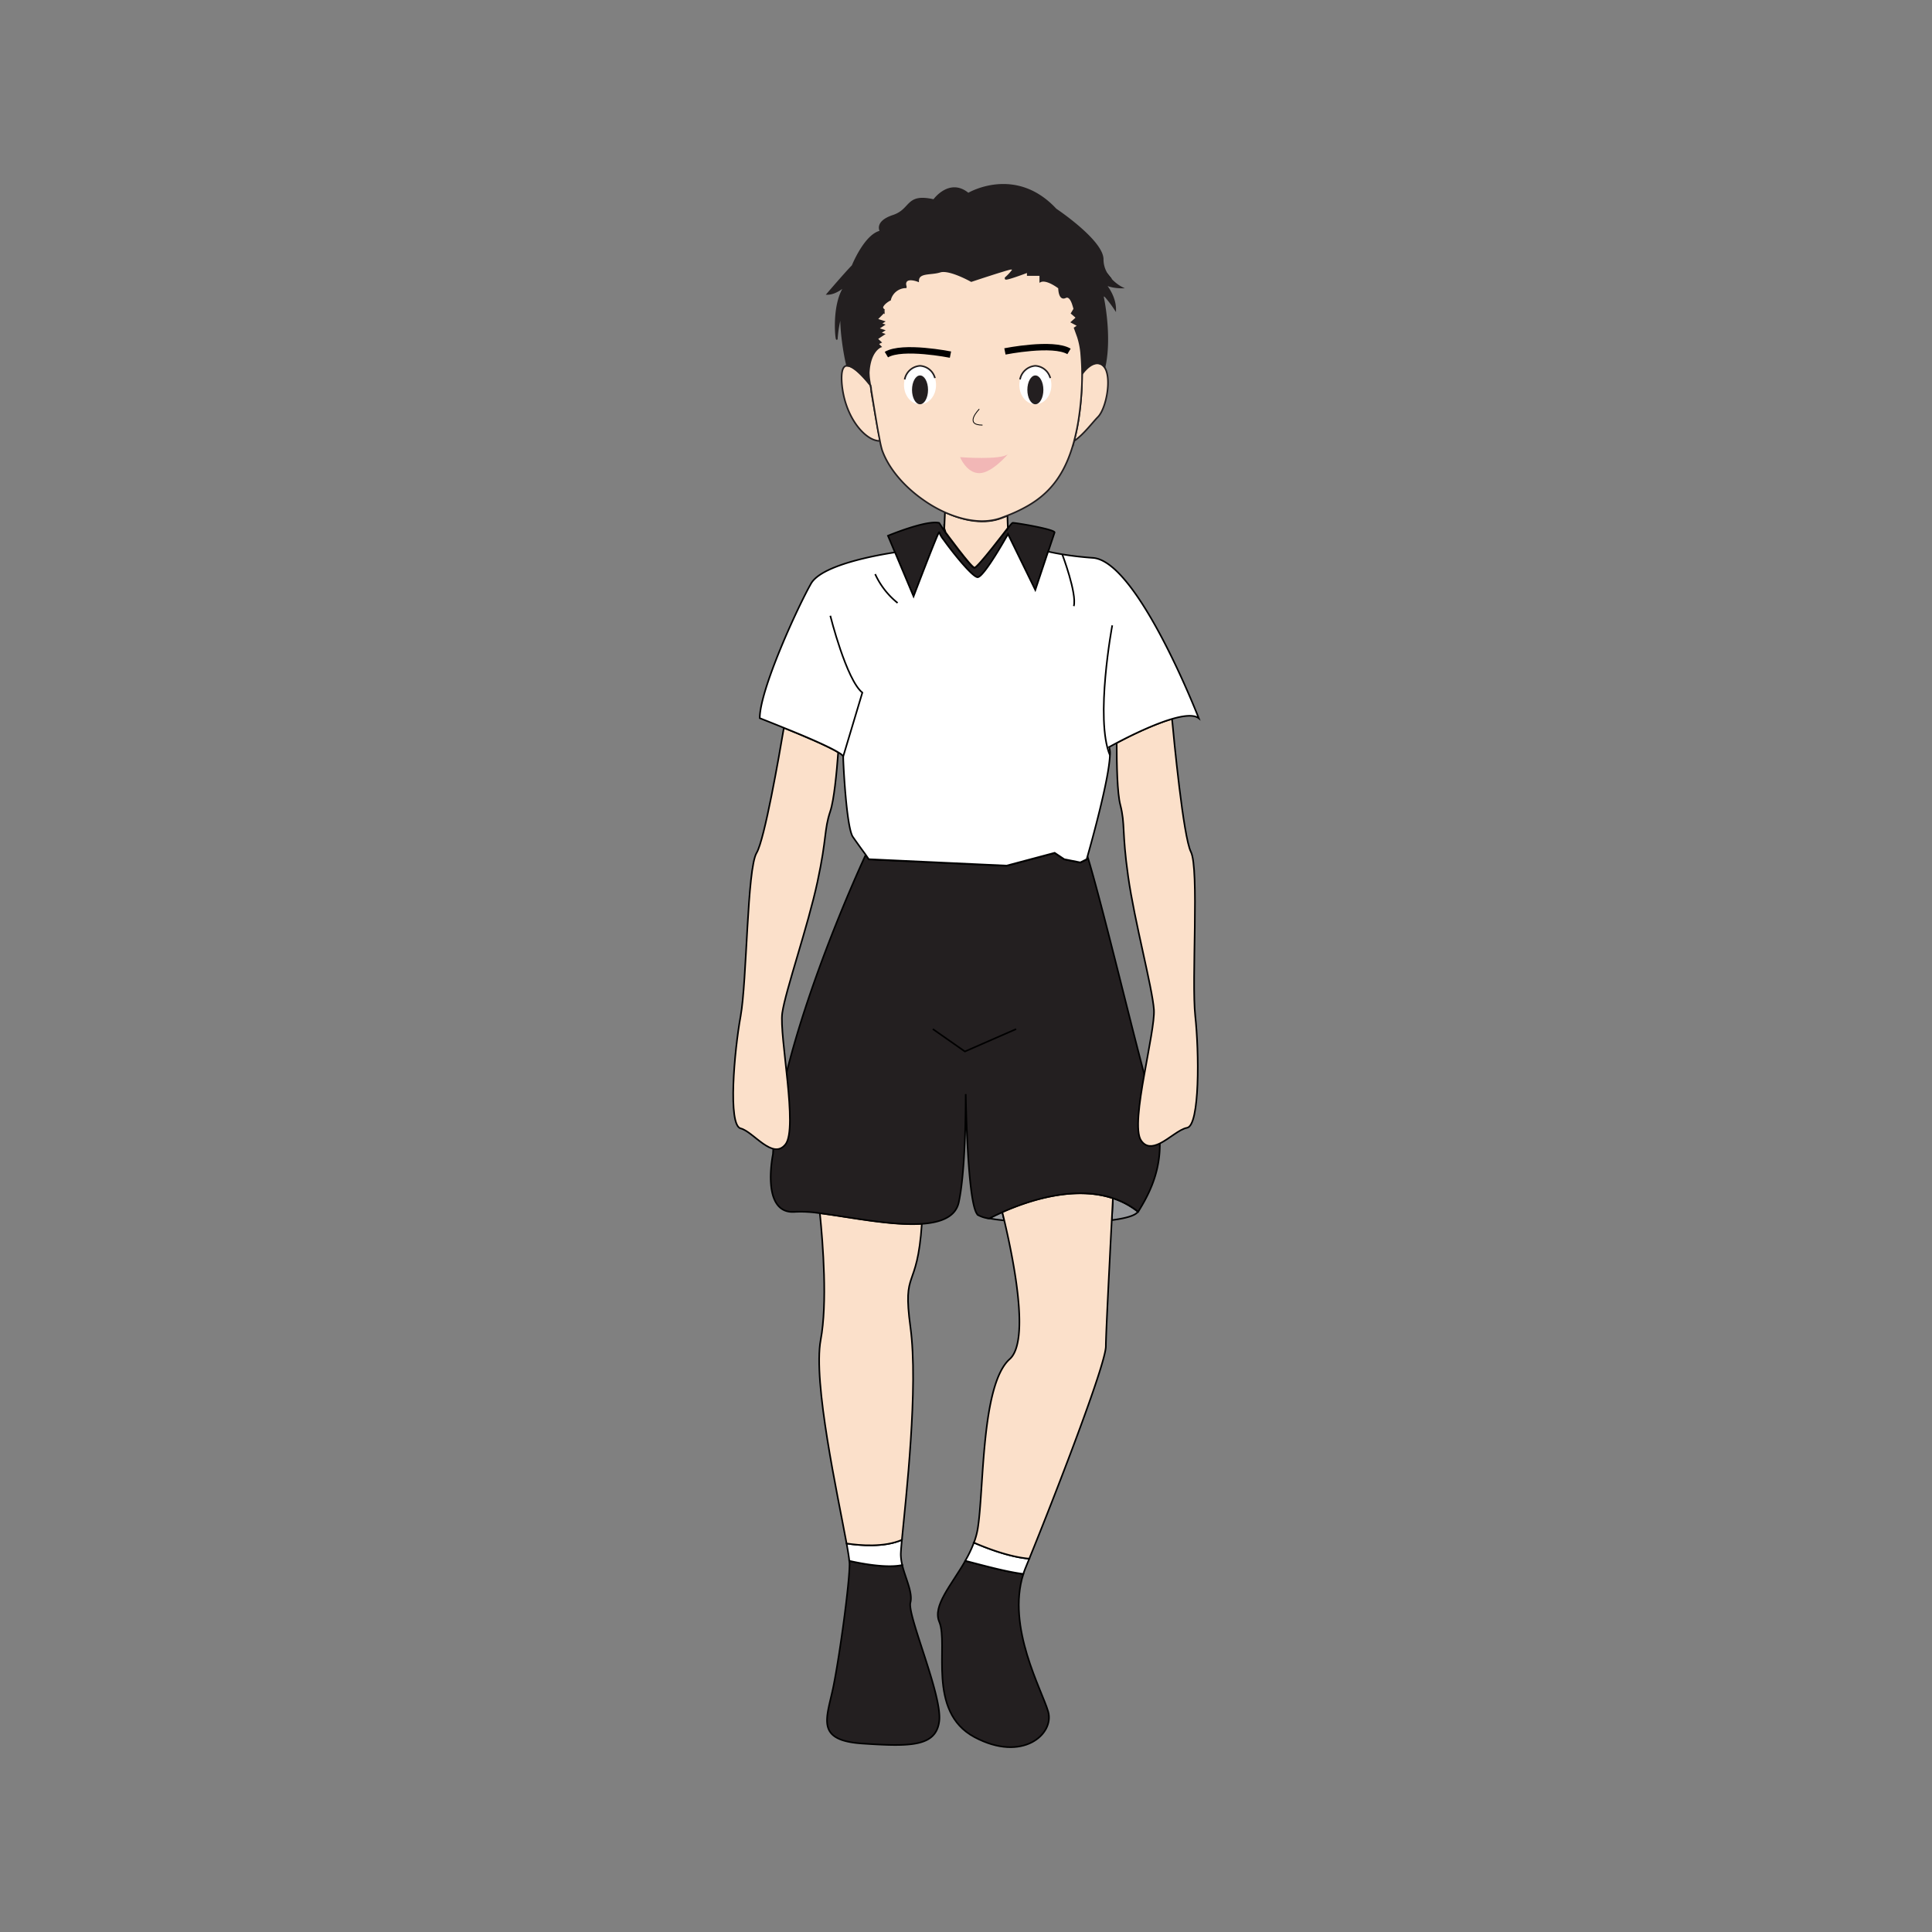 <svg id="Layer_1" data-name="Layer 1" xmlns="http://www.w3.org/2000/svg" viewBox="0 0 603 603"><rect x="0" y="0" width="603" height="603" fill="#808080" stroke="none"/><defs><style>.cls-1{fill:#97999c;}.cls-1,.cls-2,.cls-3,.cls-4,.cls-5,.cls-8,.cls-9{stroke:#000;}.cls-1,.cls-12,.cls-2,.cls-3,.cls-4,.cls-5,.cls-6,.cls-7,.cls-8,.cls-9{stroke-miterlimit:10;}.cls-1,.cls-12,.cls-2,.cls-3,.cls-4,.cls-5,.cls-6,.cls-7{stroke-width:0.5px;}.cls-13,.cls-2,.cls-7{fill:#231f20;}.cls-11,.cls-3{fill:#fff;}.cls-4,.cls-6{fill:#fbe0ca;}.cls-12,.cls-5,.cls-8,.cls-9{fill:none;}.cls-12,.cls-6,.cls-7{stroke:#231f20;}.cls-8{stroke-width:2px;}.cls-9{stroke-width:0.25px;}.cls-10{fill:#f2b7b6;}</style></defs><title>happy boy</title><path class="cls-1" d="M313.45,380.92c-1.84-.19-3.47-.41-4.8-.66,1.15-.59,2.56-1.27,4.17-2C313,379.12,313.24,380,313.45,380.92Z"/><path class="cls-1" d="M355.15,378.18c-.73,1.22-3.83,2.08-8.16,2.64.13-2.38.25-4.68.36-6.84A25.43,25.43,0,0,1,355.15,378.18Z"/><path class="cls-2" d="M293.15,537.18c-1,8-9,8-24,7s-11-8-9-18,5-32,5-38a8.83,8.83,0,0,0-.07-1c4.55,1,12,2.35,16.52,1.3,1,4.17,3.34,8.57,2.55,11.72C283.15,504.18,294.15,529.18,293.15,537.18Z"/><path class="cls-3" d="M281.6,488.46c-4.53,1-12-.27-16.52-1.3-.12-1.22-.43-3.08-.85-5.42,4.17.63,11.76,1.27,17.26-1.13-.21,2.24-.34,3.83-.34,4.57A14.13,14.13,0,0,0,281.6,488.46Z"/><path class="cls-4" d="M284.15,414.18c2.56,18.75-1.42,53.48-2.66,66.43-5.5,2.4-13.09,1.76-17.26,1.13-2.76-15.12-10.56-50.31-8.08-63.56,2.13-11.38.73-29.84-.26-39.55,9.2,1.18,22.39,3.95,31.83,3.29C286.25,403.48,281.61,395.52,284.15,414.18Z"/><path class="cls-2" d="M304.15,542.18c-15-8-8-29-11-36-2.13-5,3.78-11.42,8.12-19,6,1.54,12.64,3.4,18.12,4.11-5.29,16.6,5.84,36.21,7.76,42.93C329.15,541.18,319.15,550.18,304.15,542.18Z"/><path class="cls-3" d="M321.25,486.49l-1.1,2.69c-.28.68-.53,1.37-.76,2.07-5.48-.71-12.13-2.57-18.12-4.11a39.1,39.1,0,0,0,2.7-5.66C307.85,483.17,315.06,486,321.25,486.49Z"/><path class="cls-4" d="M347.35,374c-.11,2.16-.23,4.46-.36,6.84-.21,4-.43,8.2-.63,12.33-.64,12.57-1.21,24.43-1.21,27,0,5.71-16.28,47.6-23.9,66.31-6.19-.51-13.4-3.32-17.28-5a22.48,22.48,0,0,0,1.18-4.3c2-12,1-45,10-53,3.65-3.25,3.52-13.08,2.07-23.62-.93-6.78-2.41-13.84-3.77-19.64-.21-.91-.43-1.8-.63-2.64C321.3,374.52,335.35,370,347.35,374Z"/><path class="cls-2" d="M360.15,346.18c-.79-2.53-1.83-6.28-3-10.84h0c-5.2-19.63-13.43-54-17.71-68l-.25.9-2,1-5-1-3-2-15,4-43-2s-.42-.56-1-1.43h0s-26.94,57.42-28.94,93.42c0,0-4,19,7,18a39,39,0,0,1,7.74.45c9.2,1.18,22.39,3.95,31.83,3.29,6-.43,10.47-2.24,11.43-6.74,1.76-8.21,2.14-23,2.16-33.76.31,14.44,1.22,35.79,3.84,37.76a9.65,9.65,0,0,0,3.5,1.08c1.15-.59,2.56-1.27,4.17-2,8.48-3.76,22.53-8.32,34.53-4.3a25.43,25.43,0,0,1,7.8,4.2c2.27-3.78,6.82-11,6.75-21.2A36.81,36.81,0,0,0,360.15,346.18Z"/><polyline class="cls-5" points="291.15 321.18 301.15 328.18 317.15 321.18"/><path class="cls-4" d="M370.48,352c-2.36.41-5.58,3.47-8.58,4.93-2.16,1-4.21,1.27-5.74-.94-1.88-2.73-.62-11.71,1-20.7h0c1.47-8.35,3.21-16.72,3-20.12-.5-7-6.06-27.5-8.06-41.68s-.86-16.1-2.42-22.22c-1-3.68-1.14-12.74-1.15-19.38,3.7-2,11.18-5.72,17.27-7.52.56,6.07,3.52,36.82,5.89,41.5,2.64,5.2.15,40.11,1.36,51.23S374.54,351.33,370.48,352Z"/><path class="cls-4" d="M261.61,234.83c-.49,6.52-1.31,14.91-2.46,18.35-2,6-1,8-4,22s-10,34-11,41,5,36,1,41-10-4-14-5-2-24,0-35,2-46,5-51c2.48-4.13,7-30.13,8.5-39C250.57,229.56,258.35,232.85,261.61,234.83Z"/><path class="cls-5" d="M294.57,168.55c2.84,4,9.05,11.63,10.58,11.63,2,0,9.47-13.44,9.47-13.44"/><path class="cls-2" d="M329.15,166.18l-.37,1.13-1.64,4.9-4,12-8.53-17.44s-7.47,13.44-9.47,13.44c-1.53,0-7.74-7.61-10.58-11.63a9.63,9.63,0,0,1-1.42-2.37c0-1-8,20-8,20l-5.79-13.75-1.48-3.52-.73-1.73s12-5,16-4l.11.18c.22.34.73,1.15,1.44,2.23l0-.67.42,1.26s8,11,9,11,9.65-11.41,10.41-12.41V165a11.66,11.66,0,0,1,1.34-1.69.47.47,0,0,1,.24-.13C317.15,163.18,329.15,165.18,329.15,166.18Z"/><path class="cls-3" d="M374.15,224.18c-1.52-1.22-4.72-.86-8.43.23-6.09,1.8-13.57,5.56-17.27,7.52-1.43.76-2.3,1.25-2.3,1.25a5.87,5.87,0,0,1,.27,2.54h0c-.29,7.54-5.75,27.13-7,31.55l-.25.9-2,1-5-1-3-2-15,4-43-2s-.42-.56-1-1.43c-1.06-1.43-2.7-3.69-4-5.57-2-3-3-23-3-25,0-.3-.57-.77-1.54-1.35-3.26-2-11-5.27-17-7.67-4.22-1.72-7.5-3-7.5-3,0-9,12-35,16-42,3.33-5.84,20.57-8.89,26.21-9.75l5.79,13.75s8-21,8-20a9.63,9.63,0,0,0,1.42,2.37c2.84,4,9,11.63,10.58,11.63,2,0,9.47-13.44,9.47-13.44l8.53,17.44,4-12c1.3.3,2.77.59,4.42.86,2.72.45,5.91.85,9.59,1.11C355.15,175.18,374.15,224.18,374.15,224.18Z"/><path class="cls-5" d="M259.15,192.18s5,20,10,24l-6,20"/><path class="cls-5" d="M346.42,235.72c-4.75-11.32.73-40.54.73-40.54"/><path class="cls-5" d="M273.15,179.18a24.58,24.58,0,0,0,7,9"/><path class="cls-5" d="M331.56,173.07s4.59,12.11,3.59,16.11"/><path class="cls-5" d="M345.81,85.93a2.08,2.08,0,0,1-.65-.74C345.22,85.25,345.47,85.51,345.81,85.93Z"/><path class="cls-6" d="M274.05,134.34c0-.1,0-.2-.05-.31-.62-3.4-1.36-7.68-2.06-11.81h0a.74.74,0,0,0,0-.14l0-.16-.12-.78c-.06-.33-.11-.66-.17-1l-.35-.45c-1.31-1.6-3.76-4.38-5.71-5.27a2.82,2.82,0,0,0-1.12-.29c-1.25,0-2,1.37-1.74,5.3.85,11.08,7.67,18.44,12,18.17Zm-2.1-9.83h0"/><path class="cls-6" d="M342.65,130.17c-1.71,1.72-4.45,5.48-7.41,7.47a67.17,67.17,0,0,0,1.61-8.17c.43-3.07.68-6.08.81-9,0-1.36.07-2.71.07-4h0c1.16-1.52,2.73-3,4.41-3.15a2.84,2.84,0,0,1,1.48.3,2.93,2.93,0,0,1,1,.86C347.14,117.78,345.29,127.53,342.65,130.17Z"/><path class="cls-5" d="M315.56,83.92c-2.09.43-12.39,3.87-12.39,3.87s-6.83-3.91-9.76-2.93-6.83,0-6.83,2.93c0,0-3.91-1.56-4,.9-.18-2.7,4-1.12,4-1.12,0-2.77,3.91-1.84,6.83-2.77s9.76,2.77,9.76,2.77S313.47,84.33,315.56,83.92Z"/><path class="cls-5" d="M320.74,84.86s-7.7,2.89-6.84,2c.76.13,6.84-2,6.84-2Z"/><rect class="cls-5" x="320.74" y="85.73" width="3.91" height="0.11"/><path class="cls-7" d="M345.14,92.67a37.79,37.79,0,0,1,2.93,3.9c0-3.62-2.15-6.69-3.26-8.05a2,2,0,0,1-.63-.72c.06.06.3.31.63.72,1.64,1.22,5.21,1.22,5.21,1.22s-5.85-2.93-5.85-8.78-14.64-15.62-14.64-15.62c-12.69-13.66-27.33-4.88-27.33-4.88-5.86-4.88-10.74,2-10.74,2-8.78-2-6.83,2.93-12.69,4.88s-3.9,4.88-3.9,4.88c-4.88,1-8.78,10.74-8.78,10.74-2,2-7.81,8.78-7.81,8.78,2.74,0,5.48-2.57,5.82-2.9-4.84,5.87-2.89,19.49-2.89,16.57a40.1,40.1,0,0,1,1.39-7.68,8.06,8.06,0,0,1,.2-1.21,7.94,7.94,0,0,0-.2,1.2h0c-.45,4.22.84,12.63,1.81,16.46a2.82,2.82,0,0,1,1.12.29c2,.89,4.4,3.67,5.71,5.27a24.49,24.49,0,0,1-.09-3.25c.3-6.89,3.72-8.17,3.72-8.17l-.62-.62,1.9-.48-2.25-1.5,2-1.3-1-.33,1.3-.87-1.94-.65,1.64-1.08-1-.34h0l1.37-.92L275,98.42l.87-.87a2.25,2.25,0,0,1-.35-.44,1.4,1.4,0,0,1-.15-1.08c.34-1.33,2.45-2.39,2.45-2.39a5.14,5.14,0,0,1,4.88-3.9c0-.12-.05-.23-.07-.33a2.64,2.64,0,0,1-.05-.72c.11-2.46,4-.9,4-.9,0-2.93,3.91-2,6.83-2.93s9.76,2.93,9.76,2.93l.64-.21.27-.09.73-.24.39-.13,2.11-.69.74-.24.53-.17.53-.17c1.26-.41,2.53-.81,3.63-1.14l.46-.14c.61-.19,1.15-.34,1.59-.46l.29-.08.26-.06.22,0a1.53,1.53,0,0,1,.3,0c.24,0,.3.11.25.28a.49.49,0,0,1,0,.11l-.06.12a13.39,13.39,0,0,1-2.1,2.42v0c-.86.92,6.84-2,6.84-2v1h3.91v2c2-1,5.85,2,5.85,2s0,3.9,2,2.93c1.13-.56,1.91.91,2.37,2.29l-.13-.19-.53,3.41.29.29,0,.05.76.68.55.56-1.57.41.92.65-.67.63,1.44.83-.7.9.24.23,1,2.92a36.71,36.71,0,0,1,1.32,8.76c0-1.06-.09-2.09-.15-3.12.07,1,.12,2.06.16,3.12v.07c0,.37,0,.73,0,1.09,0,.06,0,.12,0,.17,1.16-1.52,2.73-3,4.41-3.15a2.84,2.84,0,0,1,1.48.3,2.93,2.93,0,0,1,1,.86c2.18-9.62-.46-21.77-.46-21.77S344.17,91.69,345.14,92.67ZM263,96.08l.12-.44h0Zm73.28,5.62h0Zm.3,1.84h0l0,.11Zm.69,5.62c0,.26.06.51.08.77v0c0,.49.07,1,.11,1.49C337.44,110.67,337.37,109.91,337.3,109.16Z"/><path class="cls-4" d="M314.56,164.7v.07c-.76,1-9.45,12.41-10.41,12.41s-9-11-9-11l-.42-1.26.07-1.69v-.15l.14-3.22c6.09,2.84,12.47,3.83,17.7,1.82.61-.23,1.2-.47,1.79-.71l.06,2.06Z"/><path class="cls-6" d="M337.73,116.26v.18c0,1.32,0,2.67-.07,4-.13,2.92-.38,5.93-.81,9a67.17,67.17,0,0,1-1.61,8.17c-.07.29-.15.57-.23.85-2.82,10-7.6,15.54-14,19.29a46.31,46.31,0,0,1-6.87,3.26h0l-1.74.66c-5.11,1.85-11.34.93-17.28-1.68a40.18,40.18,0,0,1-7-4c-5.9-4.13-10.78-9.75-12.82-15.54a31.12,31.12,0,0,1-.72-3.11l-.59-3.07c0-.1,0-.2-.05-.31-.62-3.6-1.36-8.13-2.06-12.51l0-.17,0-.17c-.06-.3-.11-.59-.16-.87l-.13-.16c-.1-.61-.2-1.22-.29-1.81s-.12-1.3-.15-1.89c.3-6.89,3.72-8.17,3.72-8.17l-.85-.85a3.38,3.38,0,0,1,.85-.52l-1.17-1.1,2.15-1.43-1.2-.4,1.2-.76-1.81-.57,1.81-1.2-1-.34,1-.65-2.21-.7,2.21-2.21a2.25,2.25,0,0,1-.35-.44l.35-.33a1.7,1.7,0,0,1-.5-.75c.34-1.33,2.45-2.39,2.45-2.39a5.14,5.14,0,0,1,4.88-3.9c0-.12-.05-.23-.07-.33h.07a3.59,3.59,0,0,1-.12-.72c.11-2.46,4-.9,4-.9,0-2.93,3.91-2,6.83-2.93s9.76,2.93,9.76,2.93l.64-.21.27-.09.73-.24.39-.13,2.11-.69.74-.24.53-.17.53-.17c1.26-.41,2.53-.81,3.63-1.14l.46-.14c.61-.19,1.15-.34,1.59-.46l.29-.08.26-.06.22,0a1.53,1.53,0,0,1,.3,0c.24,0,.3.11.25.28a.49.49,0,0,1,0,.11l-.06.12a14.52,14.52,0,0,1-2.1,2.26c-.12.11-.11.17,0,.18-.86.92,6.84-2,6.84-2v1h3.91v2c2-1,5.85,2,5.85,2s0,3.9,2,2.93c1.18-.59,2,1,2.43,2.47l.06.19c.12.38.22.74.28,1l-.81,1.35,1.36,1.16c0,.11,0,.22.07.33l-1.43,1.27,1.86,1a2.05,2.05,0,0,1,0,.22l-.93.61,1,2.77a23.92,23.92,0,0,1,1,4.86v0c.14,1.67.24,3.38.3,5.14v.07C337.7,115.54,337.72,115.9,337.73,116.26Z"/><path class="cls-8" d="M296.65,110.68s-15-3-20,0"/><path class="cls-8" d="M313.65,109.68s15-3,20,0"/><path class="cls-9" d="M305.65,127.68s-5,5,1,5"/><path class="cls-10" d="M299.65,142.68s13,1,15-1c0,0-5,6-9,6S299.65,142.68,299.65,142.68Z"/><ellipse class="cls-11" cx="287.15" cy="120.18" rx="5" ry="6"/><path class="cls-12" d="M282.36,118.43a5.23,5.23,0,0,1,4.79-4.25,5.13,5.13,0,0,1,4.66,3.82"/><ellipse class="cls-13" cx="287.15" cy="121.68" rx="2.5" ry="4.5"/><ellipse class="cls-11" cx="323.15" cy="120.18" rx="5" ry="6"/><path class="cls-12" d="M318.36,118.43a5.23,5.23,0,0,1,4.79-4.25,5.13,5.13,0,0,1,4.66,3.82"/><ellipse class="cls-13" cx="323.15" cy="121.68" rx="2.5" ry="4.5"/></svg>